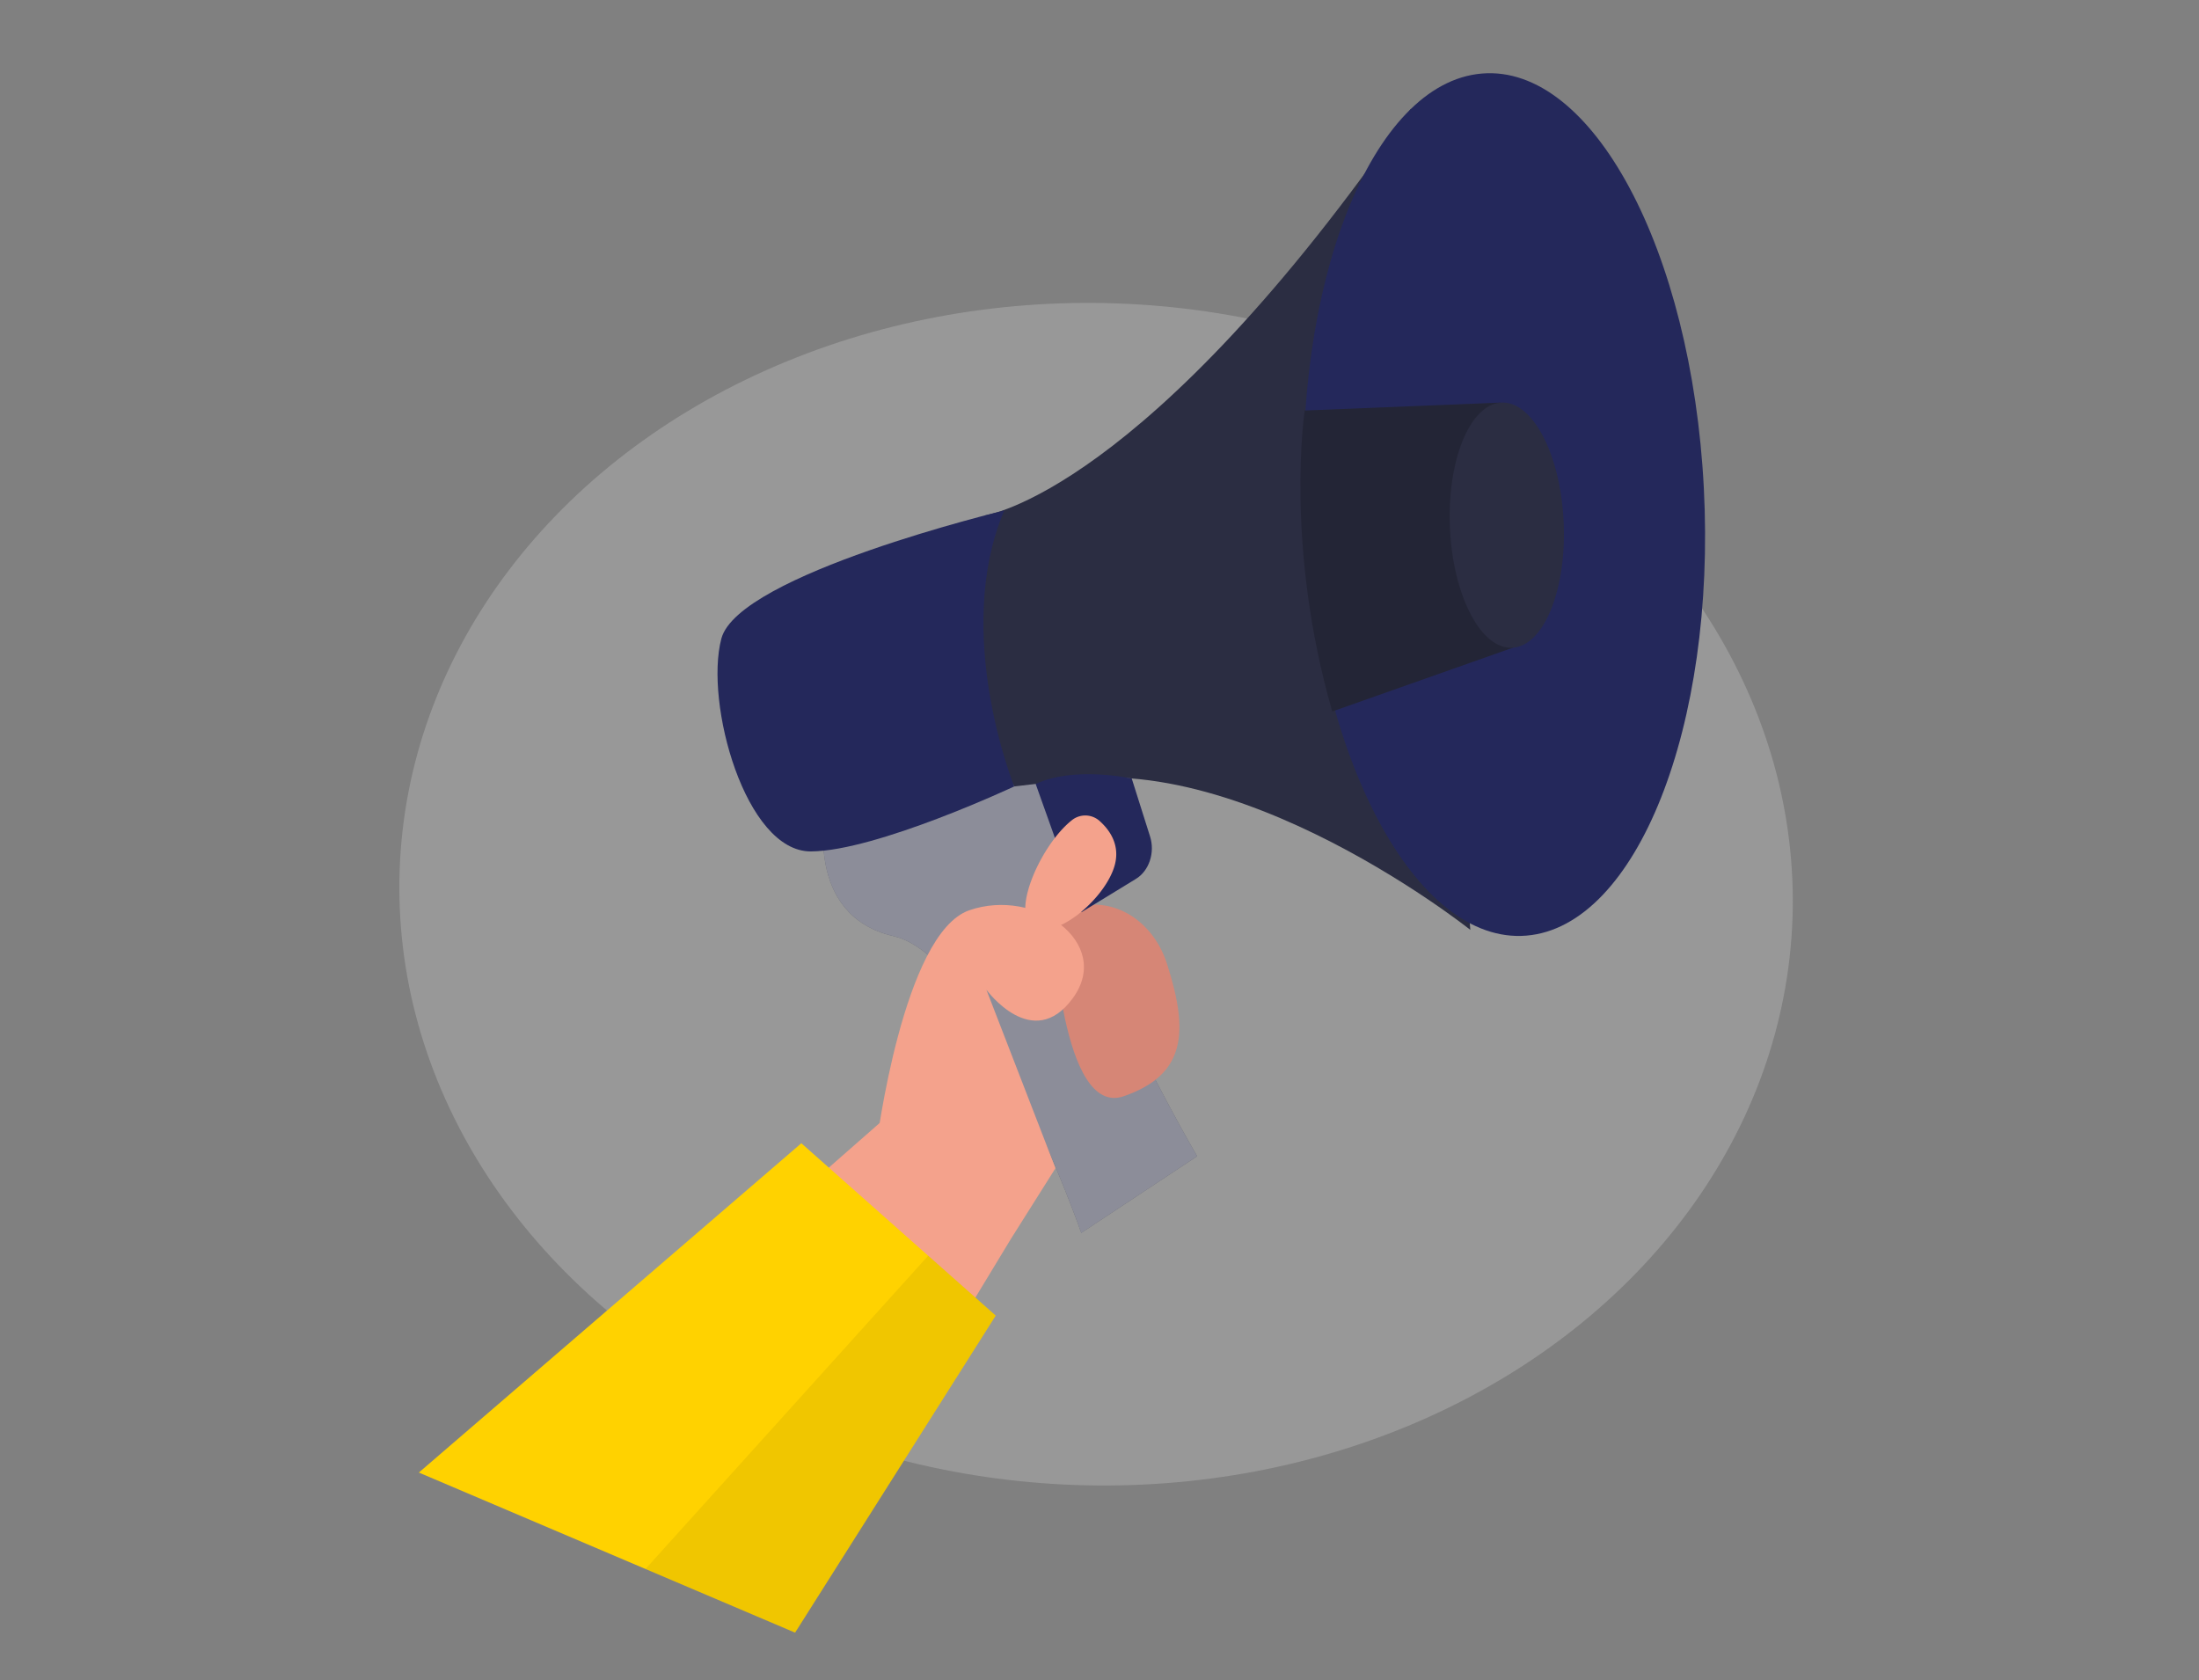 <svg xmlns="http://www.w3.org/2000/svg" xmlns:xlink="http://www.w3.org/1999/xlink" width="995.153" height="760.398" viewBox="0 0 995.153 760.398"><rect x="0" y="0" width="995.153" height="760.398" fill="#808080" stroke="none"/><defs><clipPath id="a"><rect width="970.373" height="726.976" transform="translate(1107 314)" fill="#fff" stroke="#707070" stroke-width="1"/></clipPath></defs><g transform="matrix(0.999, 0.035, -0.035, 0.999, -1069.996, -352.442)" clip-path="url(#a)"><g transform="translate(1276.711 315.286)"><ellipse cx="315.476" cy="267.636" rx="315.476" ry="267.636" transform="translate(0 119.177)" fill="#e6e6e6" opacity="0.24"/><path d="M332.7,259.928s72.229-12.395,186.126-190.664l39.945,370.514s-122.75-90.978-206.43-54.785C352.336,384.992,307.011,328.286,332.7,259.928Z" transform="translate(-73.412 -42.769)" fill="#2b2d42"/><path d="M92.619-.449c50.078-.848,89.4,85.932,87.835,193.83s-43.436,196.053-93.514,196.9S-2.464,304.349-.9,196.452,42.541.4,92.619-.449Z" transform="matrix(0.995, -0.101, 0.101, 0.995, 384.932, 19.179)" fill="#24285b"/><path d="M283.787,269.188s-8.535,48.557,32.921,56.521,89.485,131.262,89.485,131.262l51.21-36.534s-88.027-138.637-61.521-168.6Z" transform="translate(-92.041 83.322)" fill="#2b2d42"/><path d="M283.787,269.188s-8.535,48.557,32.921,56.521,89.485,131.262,89.485,131.262l51.21-36.534s-88.027-138.637-61.521-168.6Z" transform="translate(-92.041 83.322)" fill="#fff" opacity="0.46"/><path d="M446.619,289.449l80.817-31.762-9.622-110.655-88.425,6.693S422.286,214.77,446.619,289.449Z" transform="translate(-27.185 10.941)" fill="#2b2d42"/><path d="M446.619,289.449l80.817-31.762-9.622-110.655-88.425,6.693S422.286,214.77,446.619,289.449Z" transform="translate(-27.185 10.941)" opacity="0.18"/><path d="M26.335-.128c14.239-.241,25.42,24.43,24.975,55.1s-12.35,55.736-26.589,55.977S-.7,86.523-.255,55.849,12.1.113,26.335-.128Z" transform="matrix(0.995, -0.101, 0.101, 0.995, 464.466, 160.774)" fill="#2b2d42"/><path d="M375.428,180.556s-119.278,33.094-125.957,62.47,14.26,96.06,43.894,94.852,90.969-32.629,90.969-32.629S353.8,237.014,375.428,180.556Z" transform="translate(-107.584 34.093)" fill="#24285b"/><path d="M177.861,518.572,363.7,343.681l57.677,53.7L323.486,572.49Z" transform="translate(-138.977 146.754)" fill="#f4a28c"/><path d="M372.113,285.328c15.7-1.544,30.417,9.065,36.287,26.153,10.6,29.779,10.2,49.208-17.733,59.96S356,294.872,356,294.872Z" transform="translate(-59.499 106.351)" fill="#d68676"/><path d="M349.014,255.62l22.742,57.3,24.015-15.865c5.935-3.831,8.44-12.281,5.8-19.584L392.4,251.654S366.455,246.758,349.014,255.62Z" transform="translate(-62.615 82.265)" fill="#24285b"/><path d="M303.174,396.4s8.668-95.843,38.222-107.309,65.6,12.395,48.321,38.052-39.282-2.386-39.282-2.386L384.522,404.4l-19.058,32.722Z" transform="translate(-83.067 107.015)" fill="#f4a28c"/><path d="M366.664,263.9a9.7,9.7,0,0,1,12.962,0c4.506,3.811,9.463,10.35,7.289,19.553-3.737,15.834-27.407,36.782-37.109,28.26C341.642,304.527,353.49,275.244,366.664,263.9Z" transform="translate(-63.46 89.941)" fill="#f4a28c"/><path d="M163.583,506.86,336.35,573.328,422.1,426.7,331.42,351.8Z" transform="translate(-145.347 152.362)" fill="#ffd200"/><path d="M358.5,380.7,235.56,526.933l68.677,26.432,85.747-146.631Z" transform="translate(-113.234 172.324)" opacity="0.06"/></g></g></svg>